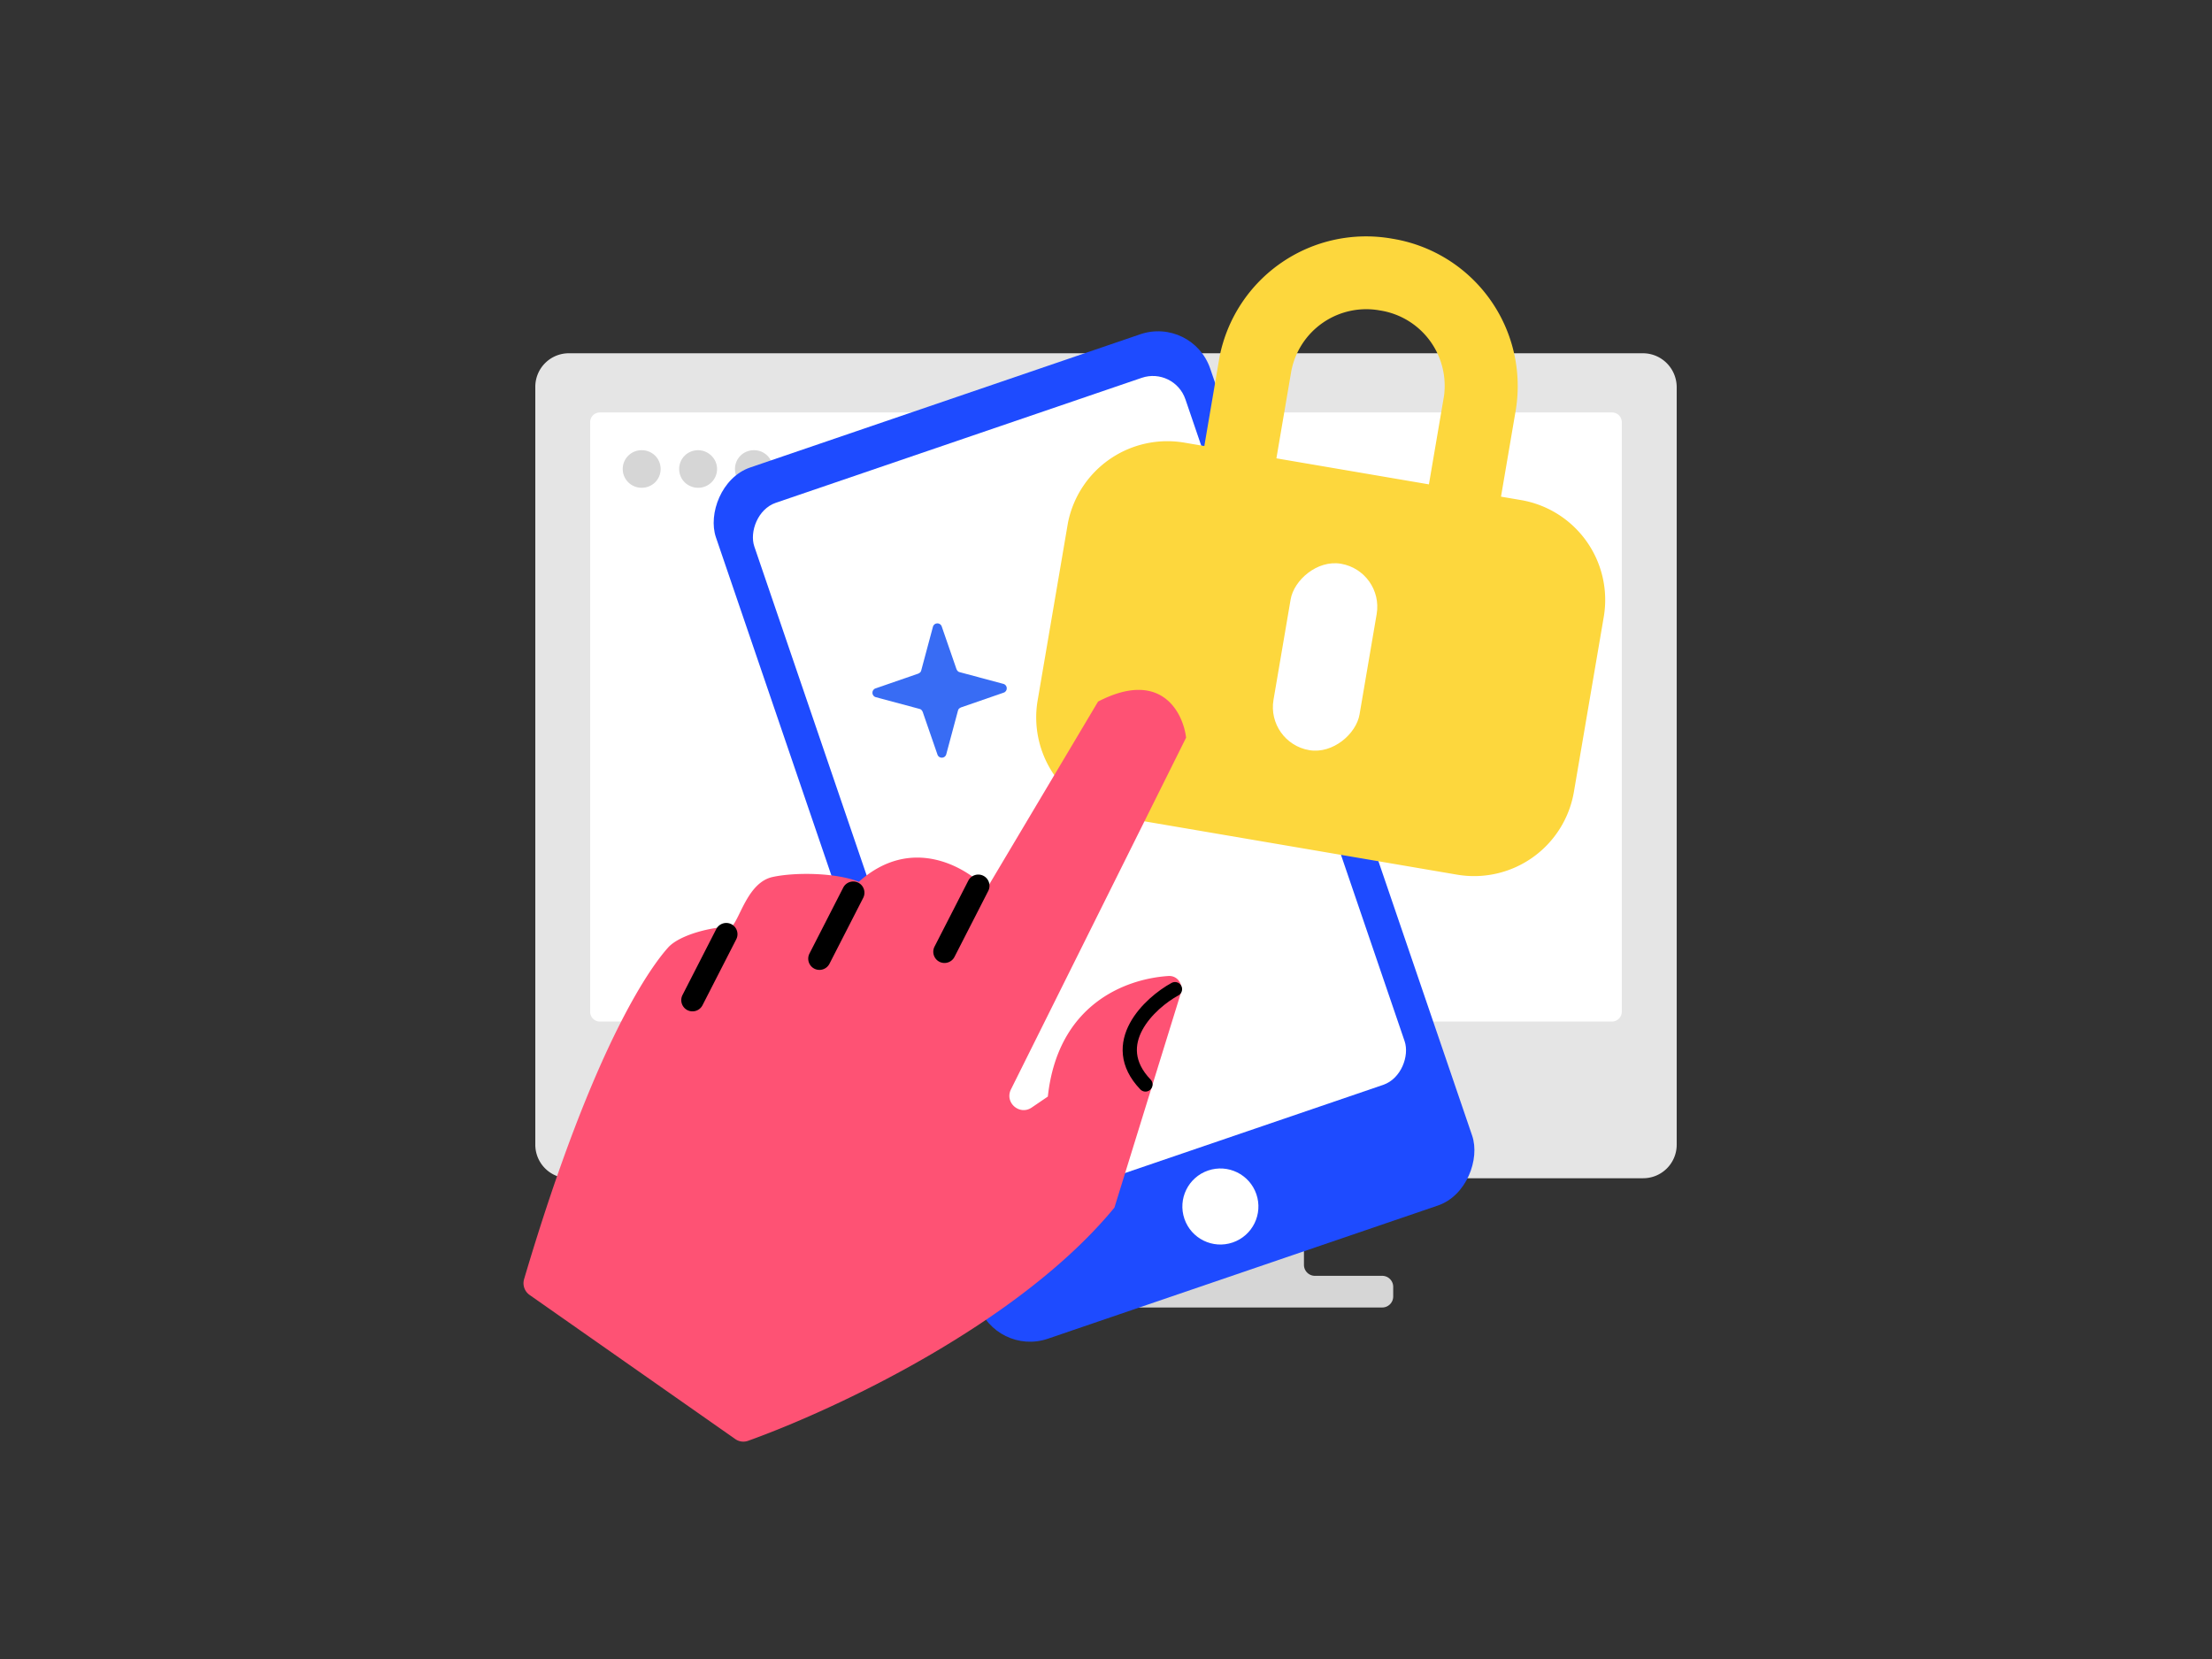 <svg viewBox="0 0 400 300" fill="none" xmlns="http://www.w3.org/2000/svg"><rect x="0" y="0" width="400" height="300" fill="#333333" stroke="none"/><path d="M237.781 230.711a1.985 1.985 0 0 1-1.985-1.985v-23.944a1.985 1.985 0 0 0-1.985-1.985h-67.673a1.985 1.985 0 0 0-1.985 1.985v23.944a1.985 1.985 0 0 1-1.985 1.985h-12.17a1.985 1.985 0 0 0-1.984 1.985v1.753c0 1.096.888 1.985 1.984 1.985h99.953a1.985 1.985 0 0 0 1.984-1.985v-1.753a1.985 1.985 0 0 0-1.984-1.985h-12.17Z" fill="#D6D6D6"/><path d="M297.077 63.882H102.88a6.063 6.063 0 0 0-6.08 6.072V206.99a6.062 6.062 0 0 0 6.08 6.072h194.241a6.063 6.063 0 0 0 6.08-6.072V69.954c-.044-3.363-2.756-6.072-6.124-6.072Z" fill="#E5E5E5"/><path d="M203.739 198.077c2.624 3.757-1.487 7.907-5.249 5.242-.131-.087-.219-.218-.306-.306-2.624-3.756 1.487-7.906 5.249-5.242.131.044.218.175.306.306Z" fill="#E5E5E5"/><path d="M291.493 184.729H108.498a1.762 1.762 0 0 1-1.779-1.771V76.353c0-.988.786-1.77 1.779-1.77h182.995c.993 0 1.78.782 1.78 1.77v106.605c0 .988-.828 1.771-1.78 1.771Z" fill="#fff"/><path d="M139.764 84.807c0 1.89-1.524 3.401-3.43 3.401-1.905 0-3.43-1.511-3.43-3.4 0-1.89 1.525-3.402 3.43-3.402 1.906 0 3.43 1.512 3.43 3.401ZM119.468 84.807c0 1.89-1.524 3.401-3.43 3.401-1.905 0-3.43-1.511-3.43-3.4 0-1.89 1.525-3.402 3.43-3.402 1.906 0 3.43 1.512 3.43 3.401ZM129.67 84.807c0 1.89-1.524 3.401-3.429 3.401-1.906 0-3.43-1.511-3.43-3.4 0-1.89 1.524-3.402 3.43-3.402 1.81 0 3.429 1.512 3.429 3.401Z" fill="#D6D6D6"/><rect width="94.446" height="166.489" rx="9.954" transform="scale(-1 1) rotate(18.855 -280.138 -620.695)" fill="#1E4BFF"/><rect width="82.374" height="135.104" rx="6.221" transform="scale(-1 1) rotate(18.855 -305.865 -606.284)" fill="#fff"/><circle r="6.876" transform="scale(-1 1) rotate(18.855 -767.327 -555.46)" fill="#fff"/><path d="M251.783 43.166a27.011 27.011 0 0 0-31.246 21.335l-2.757 16.157-3.565-.608a18.327 18.327 0 0 0-21.096 14.495l-5.485 32.143a18.315 18.315 0 0 0 15.023 21.099l60.779 10.371a18.314 18.314 0 0 0 21.169-14.924l5.412-31.715a18.315 18.315 0 0 0-15.023-21.099l-3.565-.608 2.676-15.687a26.992 26.992 0 0 0-22.322-30.959Zm-10.387 64.915a6.597 6.597 0 0 0-7.559 5.079l-1.525 8.941a6.607 6.607 0 0 0 5.265 7.496 6.613 6.613 0 0 0 7.701-4.96l1.526-8.942a6.61 6.61 0 0 0-1.125-4.929 6.597 6.597 0 0 0-4.283-2.685Zm8.172-51.938a13.8 13.8 0 0 1 11.566 15.388l-2.74 16.057-27.579-4.706 2.676-15.687a13.804 13.804 0 0 1 16.077-11.051Z" fill="#FDD73D"/><rect width="15.782" height="34.194" rx="7.891" transform="scale(-1 1) rotate(-9.683 484.478 1529.004)" fill="#fff"/><path d="m181.431 123.663-7.88-2.113c-.287-.047-.465-.268-.589-.549l-2.666-7.71c-.256-.789-1.394-.748-1.594.056l-2.113 7.88c-.047.287-.268.465-.549.589l-7.71 2.666c-.789.256-.748 1.394.056 1.593l7.88 2.114c.287.047.466.268.589.549l2.666 7.71c.256.788 1.394.748 1.594-.057l2.113-7.879c.047-.287.268-.466.549-.589l7.71-2.667c.789-.255.748-1.393-.056-1.593Z" fill="#386CF4"/><path d="M189.483 198.293c1.788-16.515 13.801-21.272 21.802-21.802 1.642-.108 2.74 1.505 2.253 3.076l-12.015 38.806c-17.261 20.997-50.568 36.554-66.257 42.174a2.526 2.526 0 0 1-2.307-.321L95.757 234.16a2.593 2.593 0 0 1-.985-2.849c12.898-43.567 23.432-57.075 26.064-59.988 2.013-2.227 7.723-3.748 11.48-3.748 1.549-1.585 2.949-8.009 7.386-8.985 3.939-.867 11.319-.835 15.609.864 9.488-8.493 19.353-2.687 23.1 1.278l20.153-33.863c11.348-5.885 15.343 1.893 15.922 6.517l-31.676 63.618c-1.181 2.373 1.562 4.768 3.753 3.276l2.92-1.987Z" fill="#FE5274"/><path d="M155.229 159.631a2.036 2.036 0 0 1 .862 2.739l-6.107 11.928a2.036 2.036 0 0 1-2.739.862 2.037 2.037 0 0 1-.862-2.739l6.107-11.929a2.036 2.036 0 0 1 2.739-.861ZM132.271 167.129a2.037 2.037 0 0 1 .861 2.739l-6.107 11.929a2.037 2.037 0 0 1-2.739.861 2.037 2.037 0 0 1-.862-2.739l6.107-11.929a2.038 2.038 0 0 1 2.74-.861ZM177.843 158.38a2.036 2.036 0 0 1 .861 2.739l-6.107 11.928a2.036 2.036 0 0 1-2.739.861 2.036 2.036 0 0 1-.861-2.739l6.107-11.928a2.036 2.036 0 0 1 2.739-.861Z" fill="#000"/><path d="M212.475 178.87c-4.52 2.464-12.443 9.832-5.338 17.239" stroke="#000" stroke-width="2.574" stroke-linecap="round"/></svg>